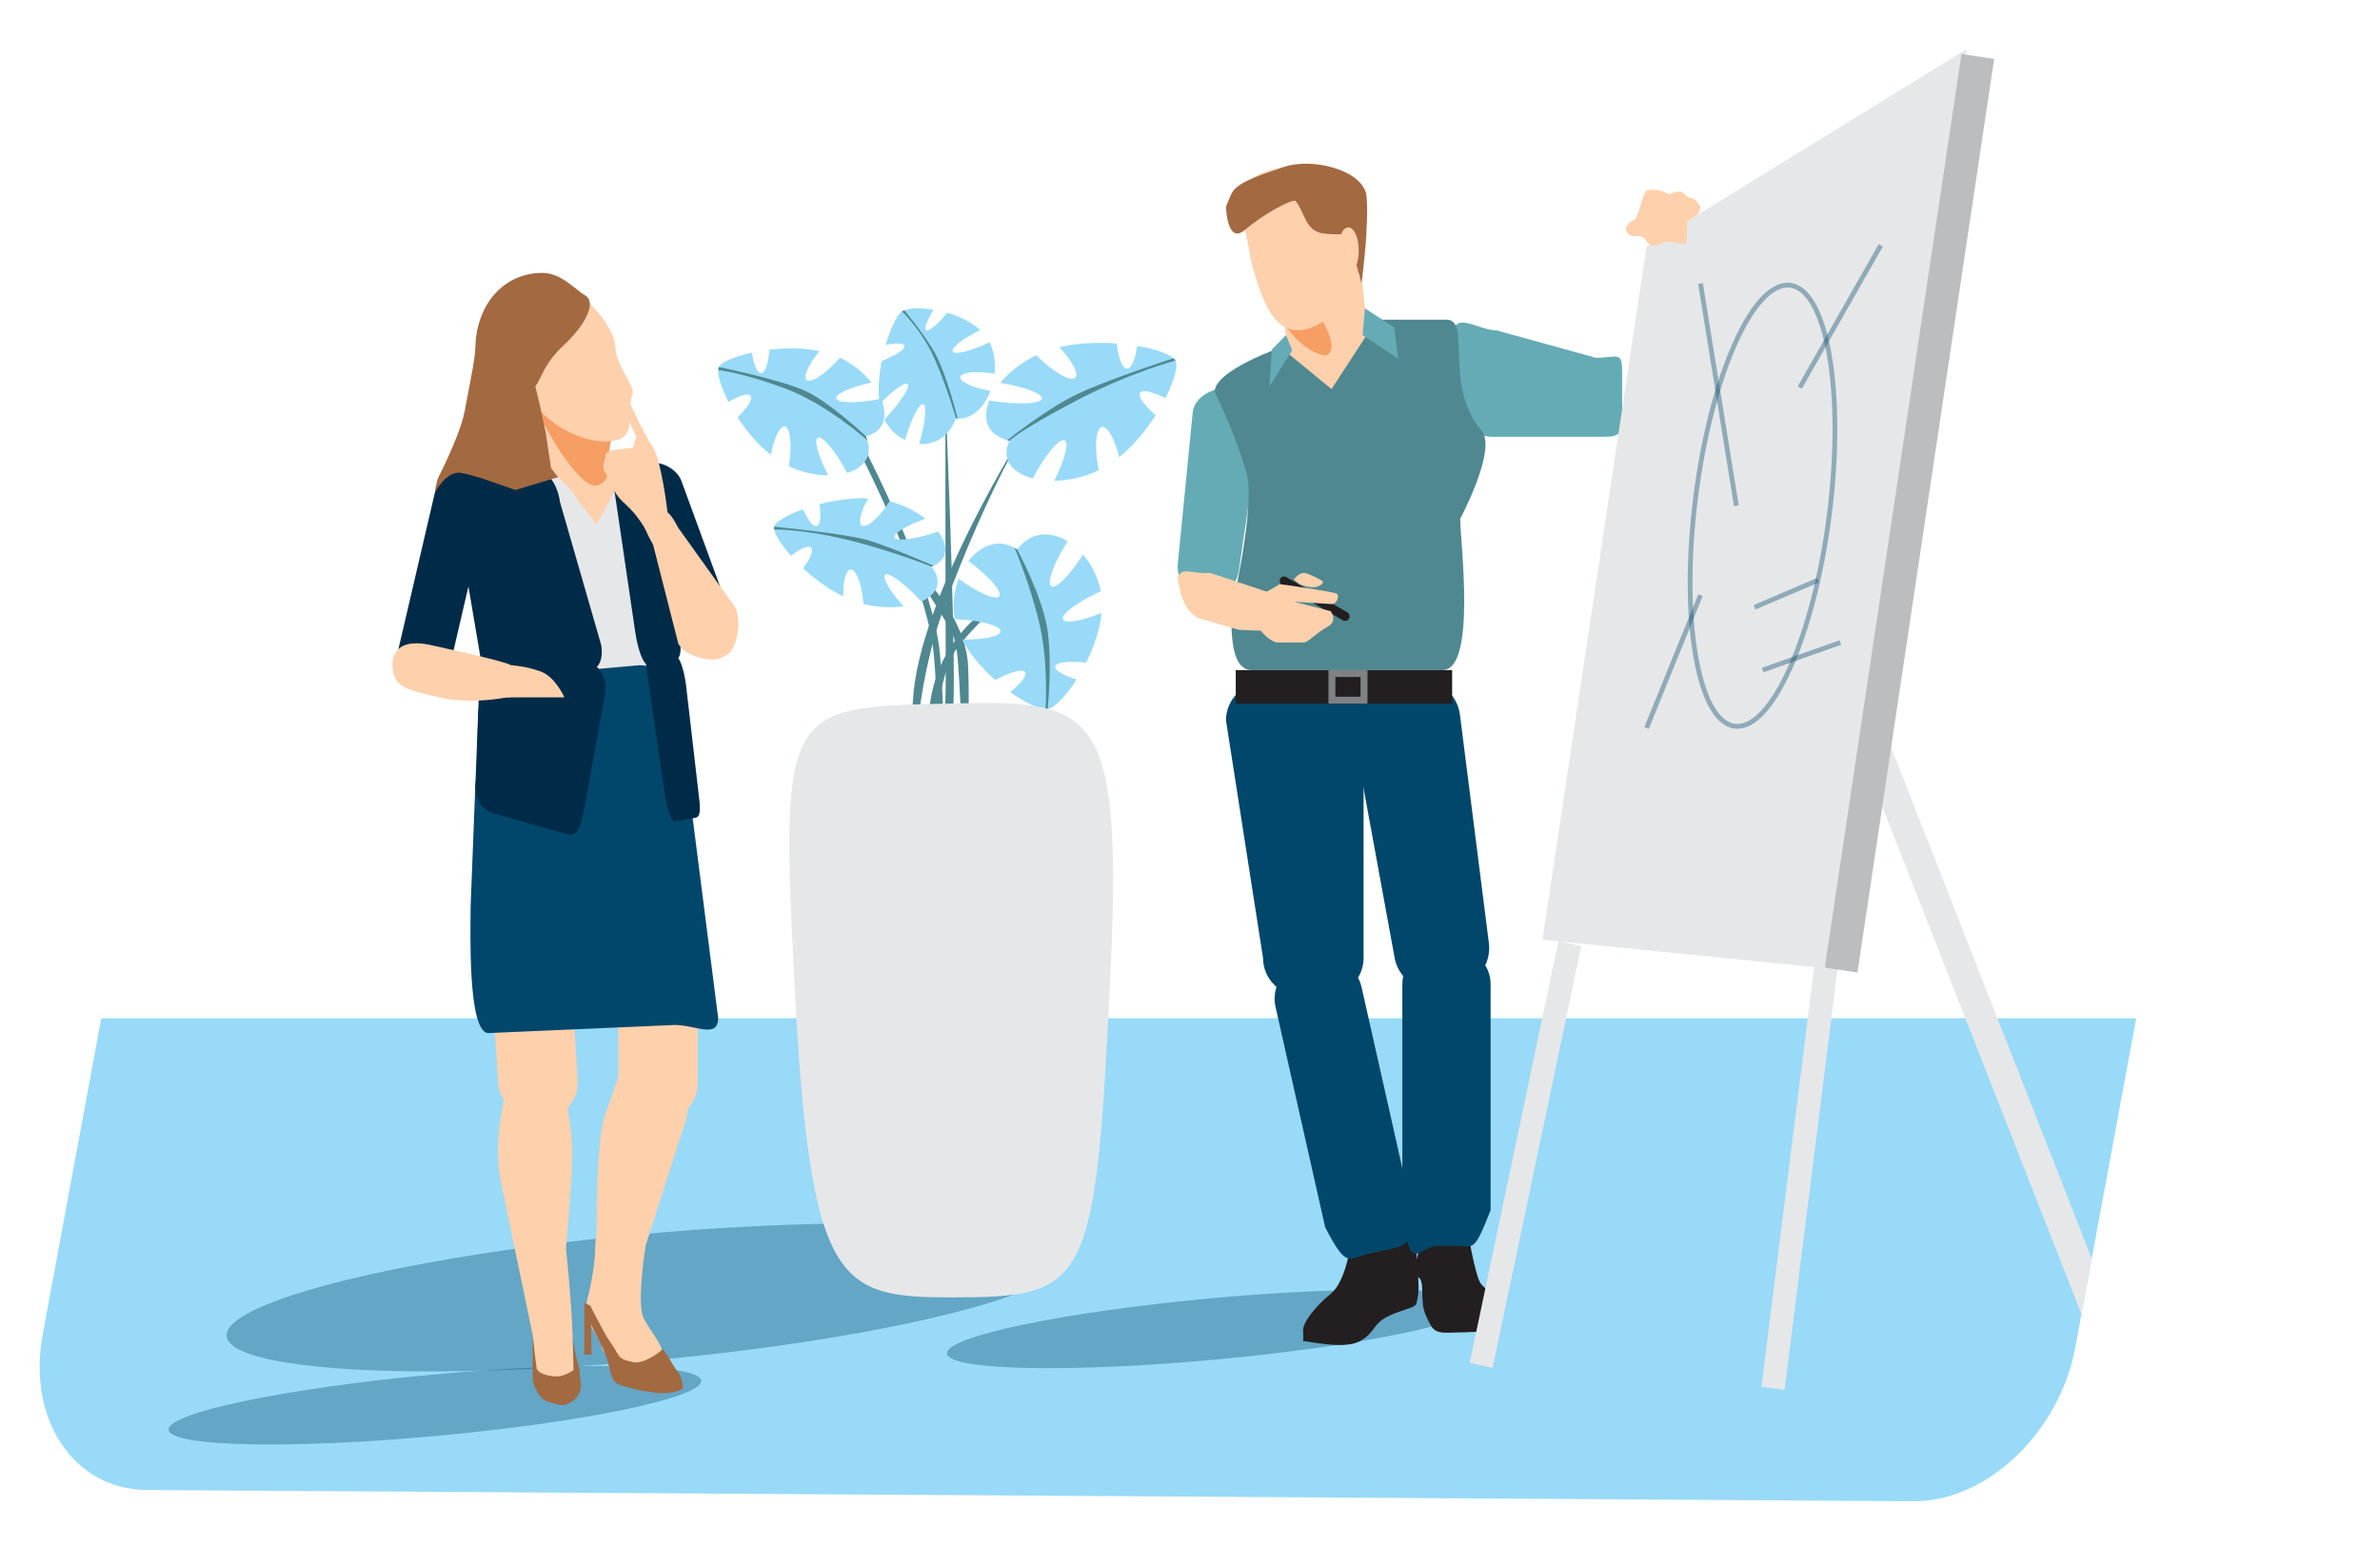 <?xml version="1.0" encoding="UTF-8"?>
<svg id="Layer_1" data-name="Layer 1" xmlns="http://www.w3.org/2000/svg" xmlns:xlink="http://www.w3.org/1999/xlink" viewBox="0 0 500 325">
  <defs>
    <style>
      .cls-1, .cls-2, .cls-3 {
        fill: none;
      }

      .cls-4 {
        clip-path: url(#clippath);
      }

      .cls-5 {
        fill: #f79e64;
      }

      .cls-6, .cls-7 {
        fill: #00476b;
      }

      .cls-8 {
        fill: #002b48;
      }

      .cls-9 {
        fill: #e6e7e8;
      }

      .cls-10 {
        fill: #fed0ac;
      }

      .cls-11 {
        fill: #98daf8;
      }

      .cls-12 {
        fill: #65abb5;
      }

      .cls-13 {
        fill: #bbbdbf;
      }

      .cls-14 {
        fill: #231f20;
      }

      .cls-15 {
        fill: #a36941;
      }

      .cls-16 {
        fill: #808184;
      }

      .cls-17 {
        fill: #4f8890;
      }

      .cls-2 {
        opacity: .38;
        stroke: #00476b;
      }

      .cls-2, .cls-3 {
        stroke-miterlimit: 10;
      }

      .cls-3 {
        stroke: #002b48;
      }

      .cls-7 {
        opacity: .35;
      }
    </style>
    <clipPath id="clippath">
      <path class="cls-1" d="m402.03,315.38l-371.14-2.35c-15.37-.1-25.23-14.8-21.92-32.66L53.35,40.71c3.31-17.87,18.59-32.41,33.95-32.31l371.14,2.35c15.37.1,25.23,14.8,21.92,32.66l-44.38,239.66c-3.31,17.87-18.59,32.41-33.95,32.31Z"/>
    </clipPath>
  </defs>
  <g class="cls-4">
    <g>
      <rect class="cls-11" x="-24.46" y="213.92" width="543.72" height="102.95"/>
      <path class="cls-10" d="m278.87,81.84l2.53-.26c3.84-.39,6.67-3.85,6.28-7.69l-1.29-12.75c-.39-3.84-1.38-4.12-5.22-3.73l-2.53.26c-3.84.39-9.05,7.89-8.66,11.73l1.2,6.17c.39,3.84,3.85,6.67,7.69,6.28Z"/>
      <path class="cls-5" d="m278.4,74.69c-5.3-.77-11.14-8.3-13.57-17.34-1.28-10.47,20.4,15.51,13.57,17.34Z"/>
      <path class="cls-10" d="m287.03,47.97c.54,9.34-5.59,19.31-12.42,21.14-6.83,1.83-9.45-5.6-11.88-14.64-1.28-10.47-6.81-16.62,6.97-19.4,7.25-1.46,16.56-.37,17.34,12.89Z"/>
      <path class="cls-12" d="m252.92,125.44h0c-3.51-.52-5.97-3.81-5.45-7.33l3.12-31.67c.52-3.51,5.27-5.47,8.78-4.95h0c3.51.52,5.97,3.81,5.45,7.33l-4.58,31.17c-.52,3.51-3.81,5.97-7.33,5.45Z"/>
      <path class="cls-15" d="m257.56,43.39s.18,8.16,3.99,4.9c3.8-3.26,9.54-6.33,10.57-6.13,2.05,2.46,2.05,6.42,5.95,6.9,3.9.48,5.33-.54,5.74,1.71s2.23,8.81,2.23,8.81c0,0,1.66-12.77,1.03-18.44-.58-5.25-11.14-8.19-17.37-6.05-6.23,2.13-10.09,3.39-11.11,5.85l-1.03,2.46Z"/>
      <path class="cls-12" d="m335.16,91.77h-21.6c-4.56,0-8.3-3.73-8.3-8.3v-9.29c-1.37-10.7,4.52-4.79,9.08-4.79l20.91,5.77c4.56,0,5.54-1.55,5.54,3.01v9.29c0,4.56-1.07,4.31-5.63,4.31Z"/>
      <path class="cls-17" d="m303.07,140.77h-40.08c-4.51,0-4.3-8.2-4.3-12.71,0,0,5.15-21.48,3.17-28.71-2.1-7.69-6.68-17.05-6.68-17.05,0-4.51,13.9-9.3,13.9-9.3l10.65,8.74,9.5-14.58h14.66c5.33,0-.77,13.7,7.38,23.37,3.28,3.9-4.51,18.45-4.51,18.45,0,4.51,3.48,31.78-3.69,31.78Z"/>
      <path class="cls-10" d="m268.35,128.84l-.54,1.28c-1.07,2.52.27,2.59-7.54,2.19l-8.39-2.41q-2.52-1.07-3.84-5.23l-.67-3.26c1.07-2.52,2.54-.78,6.92-1.04l11.82,3.93c2.52,1.07,3.32,2.02,2.25,4.54Z"/>
      <rect class="cls-14" x="267.82" y="124.82" width="16.72" height="1.91" rx=".96" ry=".96" transform="translate(99.89 -121.24) rotate(30)"/>
      <path class="cls-10" d="m268.83,122.73c.62,0,10.87,1.57,11.82,1.91s.21,2.32-.89,2.26-7.86-.48-7.86-.48h0l7.65,1.98s1.64,2.05-.75,3.35c-2.39,1.3-3.9,3.14-4.78,3.21s-6.01,0-6.01,0c-1.85-.75-4.03-2.73-4.03-5.26s1.23-4.99,2.12-5.4,2.73-1.57,2.73-1.57Z"/>
      <path class="cls-10" d="m271.81,121.77s1.08-1.64,2.38-1.37c1.3.27,3.62,1.64,3.62,1.64,0,0,.54.58-.96,1.16-1.5.59-3.83-.48-3.83-.48l-1.22-.96Z"/>
      <path class="cls-6" d="m265.57,143.33h12.89c4.41,0,8.01,3.6,8.01,8.01v49.89c0,4.41-3.6,8.01-8.01,8.01h-5.11c-4.41,0-8.01-3.6-8.01-8.01l-7.78-49.89c0-4.41,3.6-8.01,8.01-8.01Z"/>
      <ellipse class="cls-7" cx="254.9" cy="279.17" rx="56.18" ry="6.45" transform="translate(-24.63 24.66) rotate(-5.28)"/>
      <ellipse class="cls-7" cx="91.38" cy="295.21" rx="56.18" ry="6.45" transform="translate(-26.8 9.67) rotate(-5.28)"/>
      <path class="cls-6" d="m302.31,208.02l3.19-.49c4.59-.58,7.87-4.82,7.29-9.41l-6.08-47.97c-.58-4.59-4.82-7.87-9.41-7.29l-5.85.74c-4.59.58-7.87,4.82-7.29,9.41l8.74,47.72c.58,4.59,4.82,7.87,9.41,7.29Z"/>
      <path class="cls-14" d="m283.49,262.86s-1.03,6.66-4,9.02c-2.97,2.36-5.84,5.95-5.74,7.69s0,2.15,0,2.15c2.57.31,8.92,1.74,12,0s2.67-3.49,5.54-5.02,5.84-1.85,6.25-2.77c.72-2.46.41-4.61.41-5.64s-.82-10.05-.82-10.05l-13.63,4.61Z"/>
      <path class="cls-14" d="m298.46,261.53s-2.05,5.84-.51,6.77c1.54.92.21,4.92,1.54,7.89,1.33,2.97,1.64,3.9,4.92,3.79s7.66-.1,8.75-.62c1.09-.51,2.83-3.38.58-6.66-2.26-3.28-2.56-1.85-3.49-5.13s-1.54-6.97-1.54-6.97l-10.25.92Z"/>
      <path class="cls-6" d="m290.82,262.67l-3.49.79c-4.02.9-4.35,3.29-8.94-5.66l-10.44-46.36c-.9-4.02,1.64-8.04,5.66-8.94l3.49-.79c4.02-.9,8.04,1.64,8.94,5.66l10.44,46.36c.65,8.41-1.64,8.04-5.66,8.94Z"/>
      <path class="cls-6" d="m305.67,261.73h-3.58c-4.12,0-5.99,6.87-7.48-7.48v-47.52c0-4.12,3.37-7.48,7.48-7.48h3.58c4.12,0,7.48,3.37,7.48,7.48v47.52c-3.62,9.13-3.37,7.48-7.48,7.48Z"/>
      <ellipse class="cls-10" cx="283.27" cy="52.65" rx="2.18" ry="4.89"/>
      <polygon class="cls-12" points="270.17 70.41 271.49 73.6 266.68 81.21 267.19 73.42 270.17 70.41"/>
      <rect class="cls-14" x="259.61" y="140.77" width="45.46" height="7.06"/>
      <polygon class="cls-12" points="286.75 64.78 286.26 70.41 293.74 75.37 292.9 68.79 286.75 64.78"/>
      <g>
        <rect class="cls-14" x="279.81" y="141.5" width="6.74" height="5.6"/>
        <path class="cls-16" d="m285.83,142.23v4.14h-5.29v-4.14h5.29m1.46-1.46h-8.2v7.05h8.2v-7.05h0Z"/>
      </g>
      <polygon class="cls-9" points="345.92 51.73 413.17 10.31 383.78 203.44 324.05 197.42 345.92 51.73"/>
      <path class="cls-10" d="m357.25,43.64s-.82-2-2-2.05-1.38-1.33-2.41-1.33-2.2.56-2.2.56c-.51-.56-4.2-1.54-4.92-.56s-1.64,5.79-2.41,6-1.85,1.13-1.69,1.95.82,1.49,2,1.38,2.1.62,2.15.77.36,1.49,2.26,1.13,1.08-.97,2.87-.67,3.08.51,3.33.31.24-4.66.24-4.66l2.25-1.39.53-1.43Z"/>
      <rect class="cls-9" x="415.28" y="148.29" width="6.28" height="142.37" transform="translate(-51.26 168.01) rotate(-21.43)"/>
      <rect class="cls-9" x="375.65" y="201.53" width="4.92" height="90.54" transform="translate(33.78 -45.29) rotate(7.17)"/>
      <rect class="cls-13" x="397.69" y="10.77" width="6.94" height="194.08" transform="translate(20.36 -58.16) rotate(8.51)"/>
      <rect class="cls-9" x="318.01" y="197.29" width="4.92" height="90.54" transform="translate(56.81 -60.78) rotate(11.88)"/>
      <ellipse class="cls-7" cx="135.68" cy="272.56" rx="88.43" ry="13.3" transform="translate(-24.52 13.65) rotate(-5.28)"/>
      <path class="cls-10" d="m127.54,109.47h0c-3.54,1.46-7.64-.24-9.11-3.78l-4.43-10.72c-1.46-3.54.24-7.64,3.78-9.11h0c3.54-1.46,7.64.24,9.11,3.78l2.51,11.65c1.46,3.54,1.69,6.71-1.86,8.18Z"/>
      <g>
        <g>
          <path class="cls-17" d="m215.89,89.39s-23.02,35.91-24.11,57.96c-1.09,22.06-2.72,31.84-2.72,31.84h3.27s-2.89-27.77,6.26-52.31c9.15-24.54,17.31-37.49,17.31-37.49Z"/>
          <path class="cls-17" d="m198.59,82.59s2.03,47.49,1.77,63.41c-.23,14.44-.88,34.83-.88,34.83h-2.65s1.94-26.61,1.86-40.28-.08-57.96-.08-57.96Z"/>
          <path class="cls-17" d="m212.37,125.04s-15.24,5.87-17.14,23.93c-1.9,18.06-1.9,31.85-1.9,31.85h1.36s-.05-36.46,6.44-44.72c6.49-8.26,10.49-9.71,10.49-9.71l.76-1.36Z"/>
          <path class="cls-17" d="m190.06,117.24s12.79,10.52,13.33,22.77c.54,12.25-.92,39.19-.92,39.19h-1.17s1.18-17.96.45-31.84c-.73-13.88-.73-12.88-3.99-18.32-3.27-5.44-7.71-11.79-7.71-11.79Z"/>
          <path class="cls-17" d="m197.71,177.2l-1.29-.07c.01-.23,1.27-23.32-.25-39.77-1.52-16.37-17.69-46.44-17.86-46.74l1.13-.61c.04.08,4.16,7.71,8.41,17.28,5.72,12.88,8.95,22.96,9.6,29.96,1.53,16.55.27,39.73.26,39.96Z"/>
          <path class="cls-11" d="m236.89,77.44c-1.01.16-1.92-2.05-2.3-5.28-3.89-.29-8.17-.12-12.03.78,2.78,2.99,4.23,5.77,3.28,6.47-1.05.77-4.61-1.3-7.97-4.61-.06-.06-.12-.12-.17-.18-3.12,1.52-5.72,3.61-7.55,5.82,5.27.85,9.15,2.36,8.71,3.4-.45,1.05-5.17,1.22-10.55.38-.15-.02-.3-.05-.45-.07-1.57,3.8-.57,7.31,4.21,8.45-1.87,3.96.63,6.81,4.91,7.91.03-.06.06-.13.1-.19,2.41-4.61,5.31-8.13,6.48-7.85,1.14.27.21,4.06-2.09,8.54,2.98-.04,6.27-.74,9.38-2.22-.02-.09-.04-.19-.06-.28-.9-4.5-.6-8.44.67-8.79,1.16-.32,2.72,2.43,3.67,6.32,3.02-2.44,5.64-5.65,7.66-8.81-2.54-2.17-3.91-4.14-3.18-4.82.64-.59,2.7-.05,5.22,1.25,1.87-3.7,2.71-6.85,2.13-7.91-.62-1.15-3.82-2.36-8.08-3.07-.35,2.71-1.09,4.63-1.98,4.77Z"/>
          <path class="cls-11" d="m170.29,114.97c.77.44.07,2.26-1.58,4.4,2.41,2.24,5.35,4.42,8.45,5.93-.09-3.28.59-5.72,1.63-5.64,1.15.09,2.3,3.23,2.58,7.01,0,.07,0,.13.01.2,2.97.74,5.91.87,8.44.51-3-3.31-4.69-6.29-3.78-6.68.92-.4,4.15,2.01,7.23,5.38.09.1.17.19.26.29,3.28-1.45,4.67-4.1,2.18-7.33,3.57-1.39,3.58-4.44,1.39-7.38-.06.02-.12.04-.18.06-4.31,1.49-8.3,2.07-8.92,1.28-.6-.77,2.25-2.55,6.41-4.03-2-1.56-4.6-2.89-7.53-3.65-.04.07-.08.13-.13.2-2.05,3.19-4.56,5.4-5.61,4.93-.96-.42-.38-2.91,1.28-5.76-3.44-.14-7.07.4-10.26,1.23.42,2.66.16,4.57-.72,4.59-.77.02-1.82-1.41-2.73-3.53-3.42,1.23-5.83,2.69-6.07,3.63-.26,1.02,1.15,3.45,3.56,6.15,1.82-1.45,3.44-2.21,4.11-1.82Z"/>
          <path class="cls-11" d="m157.61,83.09c.66.61-.49,2.49-2.65,4.59,1.85,2.85,4.24,5.72,6.96,7.87.72-3.62,1.99-6.2,3-5.94,1.12.29,1.5,3.92.85,8.13-.01.07-.02.15-.04.22,2.77,1.29,5.68,1.9,8.28,1.91-2.17-4.12-3.12-7.67-2.13-7.95,1.01-.29,3.64,2.88,5.88,7.08.06.12.13.24.19.36,3.62-1.07,5.66-3.76,3.96-7.71,3.9-.95,4.66-4.31,3.19-7.89-.06.01-.13.03-.19.04-4.66.95-8.78.95-9.2-.02-.41-.94,2.87-2.45,7.37-3.41-1.61-2.03-3.87-3.91-6.61-5.22-.06.07-.12.13-.18.2-2.82,3.18-5.87,5.21-6.8,4.53-.85-.62.34-3.26,2.68-6.13-3.4-.7-7.14-.69-10.52-.28-.24,2.99-.96,5.05-1.84,4.94-.77-.1-1.47-1.84-1.85-4.32-3.71.81-6.46,2.02-6.93,3.03-.51,1.08.3,3.98,2.03,7.33,2.17-1.3,3.97-1.88,4.54-1.35Z"/>
          <path class="cls-11" d="m221.68,139.99c.17-.9,2.87-1.18,6.5-.79,1.63-3.26,2.91-6.94,3.25-10.44-4.18,1.71-7.69,2.32-8.12,1.36-.48-1.06,2.97-3.65,7.7-5.77.08-.04.17-.07.25-.11-.59-3-1.96-5.68-3.74-7.74-2.71,4.31-5.67,7.28-6.65,6.68-.99-.62.43-4.69,3.18-9.09.08-.12.16-.25.23-.37-3.58-2.18-7.73-2.11-10.59,1.71-3.65-2.48-7.59-.97-10.24,2.43.06.04.11.08.17.13,4.17,3.08,7,6.34,6.3,7.28-.68.92-4.47-.72-8.54-3.68-.97,2.55-1.33,5.51-.78,8.5.11,0,.22,0,.33.01,5.18.23,9.34,1.36,9.29,2.53-.05,1.06-3.56,1.78-8.09,1.73,1.62,3.12,4.2,6.07,6.94,8.49,3.21-1.69,5.81-2.42,6.3-1.64.43.67-.86,2.32-3.13,4.18,3.37,2.42,6.5,3.83,7.85,3.58,1.45-.28,3.85-2.74,6.08-6.21-2.82-.9-4.64-1.96-4.49-2.74Z"/>
          <path class="cls-11" d="m190.03,72.72c.04.74-1.95,1.99-4.78,3.11-.61,3.05-.87,6.29-.45,9.02,2.84-2.89,5.38-4.71,5.9-4.16.57.61-1.55,3.87-4.73,7.28-.06.06-.11.12-.17.18,1.03,2,2.58,3.46,4.33,4.3,1.23-4.25,2.9-7.62,3.75-7.54.87.07.57,3.65-.66,7.99-.03.12-.07.24-.11.37,3.14.24,6.26-1.43,7.69-5.38,3.24.43,5.94-2.22,7.29-5.78-.05,0-.1-.02-.15-.03-3.76-.67-6.52-2-6.18-2.97.34-.95,3.53-1.19,7.18-.58.24-2.27-.05-4.62-1.05-6.62-.08.04-.17.08-.25.12-3.97,1.84-7.34,2.61-7.53,1.73-.17-.81,2.36-2.71,5.8-4.43-1.83-1.69-4.35-2.88-6.9-3.62-2.11,2.5-3.94,4.05-4.46,3.67-.45-.34.21-2.06,1.57-4.32-3.02-.49-5.67-.33-6.64.38-1.05.77-2.39,3.53-3.41,6.98,2.31-.42,3.9-.35,3.94.3Z"/>
          <path class="cls-17" d="m213.69,115.42s5.44,10.06,6.41,17.2c.97,7.18,0,16.32,0,16.32l-.46.03s.71-9.57-1.28-17.98c-1.99-8.42-5.23-15.91-5.23-15.91l.56.34Z"/>
          <path class="cls-17" d="m211.6,92.49s8.46-6.78,14.93-9.8c6.99-3.26,20.01-7.42,20.01-7.42l.4.48s-9.62,2.51-21.23,8.62c-11.61,6.12-13.66,8.24-13.66,8.24l-.45-.12Z"/>
          <path class="cls-17" d="m201.17,87.92s-2.12-8.8-4.67-13.58c-1.91-3.6-6.52-9.16-6.52-9.16l-.48.26s4.29,4,7.01,10.31,4.31,12.13,4.31,12.13l.36.03Z"/>
          <path class="cls-17" d="m181.91,91.63s-7.36-6.91-12.41-9.35c-5.05-2.45-18.47-5.17-18.47-5.17l-.14.63s5.27.59,14.07,3.88c8.8,3.29,17.27,10.89,17.27,10.89l-.32-.87Z"/>
          <path class="cls-17" d="m196.13,118.86s-9.34-4.08-13.78-5.37c-4.82-1.4-19.73-2.85-19.73-2.85v.59s7.82-.15,19.94,3.38c8.17,2.38,13.14,4.43,13.14,4.43l.43-.19Z"/>
        </g>
        <path class="cls-9" d="m233.18,206.94c-3.08,63.35-4.75,65.62-33.13,65.62-23.91,0-29.85-2.19-33.13-65.62-3.06-59.07-1.84-58.31,33.13-59.15,30.52-.73,35.96.94,33.13,59.15Z"/>
      </g>
      <path class="cls-5" d="m124.87,82.68c.17,3.82,4.16,8.16,3.6,9.74-1.22,3.43.76,8.27-2.91,9.57-5.45,1.93-22.14-31.2-16.69-33.13,5.45-1.93,15.74,7.84,16,13.82Z"/>
      <path class="cls-10" d="m129.28,73.01c.17,3.82,4.16,8.16,3.6,9.74-1.22,3.43.76,8.27-2.91,9.57-5.45,1.93-17.03-2.75-20.42-12.31-3.39-9.56-1.72-18.88,3.73-20.81,5.45-1.93,15.74,7.84,16,13.82Z"/>
      <path class="cls-15" d="m118.32,72.64c-6.91,6.45-3.18,10.11-11.31,10.11-2.49,0-7.14.16-7.14-9.29s5.95-16.13,14.08-16.13c4,0,6.97,3.59,8.97,4.72,2.37,1.34.4,5.92-4.6,10.59Z"/>
      <polygon class="cls-9" points="117.26 100.25 120.36 103.39 121.49 105.32 125.35 110.2 130.65 100.25 139.4 140.43 122.35 141.36 111.67 100.25 117.26 100.25"/>
      <rect class="cls-10" x="129.89" y="190.39" width="16.73" height="45.34" rx="8.37" ry="8.37"/>
      <path class="cls-10" d="m129.32,268.51h0c-4.55-.72-4.66-5.1-3.95-9.65,0,0-.23-19.99,1.84-25.01,2.07-5.03,6.22-20.86,10.77-20.14h0c4.55.72,9.06,8.25,6.2,21.37l-8.56,26.65c-.72,4.55-1.76,7.49-6.3,6.78Z"/>
      <rect class="cls-10" x="103.74" y="190.3" width="16.73" height="45.34" rx="8.37" ry="8.37" transform="translate(237.58 418.35) rotate(176.34)"/>
      <path class="cls-10" d="m116.3,291.32l4.22-3.47c-.12-11.26-1.17-21.02-1.61-25.6,0,0,1.48-15.6,1.29-21.1-.18-5.43-2.57-22.38-7.15-21.94h0c-4.58.44-10.02,15.21-7.96,28.48l6.82,32.78c.44,4.58-.19,11.3,4.39,10.85Z"/>
      <path class="cls-8" d="m122.35,141.36l-15.68,2.37c-2.72.37-5.41-2.79-5.97-7.01l-4.97-29.32c-.57-4.22-1.51-7.68,1.21-8.04l14.73-.93c2.72-.37,5.41,2.79,5.97,7.01l8.68,30.12c.57,4.22-1.26,5.44-3.98,5.8Z"/>
      <path class="cls-6" d="m141.72,215.33l-39.09,1.7c-4.47,0-3.76-22.18-3.76-26.65l1.57-40.18c0-4.47,3.66-8.13,8.13-8.13l25.76-2.32c4.47,0,8.13,3.66,8.13,8.13l8.41,65.95c0,4.47-4.68,1.5-9.16,1.5Z"/>
      <path class="cls-8" d="m106.66,135.37l16.57,3.58c2.86.65,4.57,3.91,3.81,7.24l-4.26,23.48c-.76,3.33-.91,6.22-3.76,5.56l-15.16-4.32c-2.86-.65-4.57-3.91-3.81-7.24l.77-25.34c.76-3.33,2.99-3.61,5.85-2.96Z"/>
      <rect class="cls-8" x="136.63" y="96.32" width="11.76" height="40.18" rx="5.88" ry="5.88" transform="translate(-31.33 56.08) rotate(-20.11)"/>
      <rect class="cls-8" x="87.31" y="98.59" width="11.34" height="45.99" rx="5.67" ry="5.67" transform="translate(29.99 -17.92) rotate(13.11)"/>
      <path class="cls-8" d="m141.78,138.62l-5.61,1.01c-.98.13-2.23-3.17-2.79-7.34l-4.27-29.05c-.56-4.17-1.19-7.62-.22-7.75l7.73,1.13c.98-.13,2.23,3.17,2.79,7.34l3.36,29.32c.56,4.17-.01,5.21-.99,5.34Z"/>
      <path class="cls-8" d="m146.12,171.8l-4.29.78c-.75.1-1.73-2.57-2.18-5.94l-3.44-23.46c-.45-3.37-.96-6.16-.21-6.26l5.93.96c.75-.1,1.73,2.57,2.18,5.94l2.74,23.67c.45,3.37.02,4.2-.73,4.3Z"/>
      <path class="cls-10" d="m151.8,138.07l.78-.42c2.5-1.33,3.18-7.58,1.85-10.08l-11.93-16.67c-1.33-2.5-2.62-4.75-5.12-3.42l-.78.42c-2.5,1.33-.72,4.06.61,6.56l5.3,20.78c1.33,2.5,6.79,4.17,9.29,2.83Z"/>
      <path class="cls-10" d="m113.54,141.05c-3.17-1.15-6.26-1.31-6.26-1.31h0c-.48-.71-17.28-4.33-17.28-4.33-9.3-1.75-7.38,5.86-7.38,5.86.62,2.67,1.91,3.59,10.37,5.38,0,0,5.28,1.28,13.05-.06h0s1.76-.09,1.76-.09h10.76s-1.85-4.31-5.02-5.46Z"/>
      <path class="cls-3" d="m129.13,101.09c1.22,1.39,6.21,8.45,6.21,8.45"/>
      <path class="cls-10" d="m140.24,107.64s-1.25-10.95-3.16-13.82c-1.91-2.87-4.61-8.88-4.61-8.88,0,0-1.67-1.09-1.67,0s2.87,6.7,2.87,6.7l-.73,2.46s-5.78.29-5.72,1.39-1.08,2.48,0,3.92,1.29,4,4.06,6.41c2.77,2.41,4.42,5.59,4.42,5.59l4.55-3.76Z"/>
      <path class="cls-10" d="m135.62,261.73s-1.79,11.48-.56,14.76c1.23,3.28,6.56,8.1,2.97,9.74-3.59,1.64-10.82-.07-11.56-3.05s-4.27-5.68-3-10.58c1.27-4.9,1.64-9.44,1.89-13.74s10.25,2.87,10.25,2.87Z"/>
      <path class="cls-15" d="m100.27,69.3s-.17,4.33-1.4,10.48-1.13,7.48-2.97,12.1-3.28,7.31-3.79,8.37-.73,3.18-.73,3.18c0,0,2.47-4.68,5.55-4.07s6.04,1.73,6.04,1.73l5.33,1.85,8.95-2.7-1.47-1.85-1.13-7.45-1.19-5.61-1.01-4.23s.86-1.43-.06-3.58-3.08-5.02-3.79-5.33-6.25-3.88-6.56-3.58-1.78.68-1.78.68Z"/>
      <path class="cls-15" d="m122.76,273.66v10.93h1.51l-.11-6.38s1.12,2.24,2.62,5.38,1.26,5.9,2.64,6.91,8.54,2.51,11.05,2.13c2.51-.38,3.14-.75,3.01-1.51s-.5-2.26-1.26-3.14-2.79-4.98-3.17-4.44-3.86,3.06-5.93,2.64c-2.14-.44-2.82-.73-3.44-1.88-.94-1.75-1.51-2.11-3.14-5.13s-2.53-4.87-2.53-4.87l-1.26-.63Z"/>
      <path class="cls-15" d="m111.91,280.47v9.53s.92,3.9,3.28,4.51c2.36.62,2.87.92,3.9.51s2.05-1.13,2.67-2.46,0-3.18,0-4.31-.41-1.64-1.03-4.61-.51-5.13-.51-5.13l.31,9.33s-1.88,1.33-3.55,1.33-4.03-.62-4.24-1.74-.82-6.97-.82-6.97Z"/>
      <ellipse class="cls-2" cx="370.3" cy="106.25" rx="46.68" ry="14.16" transform="translate(218.64 460.39) rotate(-82.83)"/>
      <line class="cls-2" x1="357.25" y1="59.57" x2="364.78" y2="106.25"/>
      <line class="cls-2" x1="357.25" y1="125.04" x2="345.92" y2="152.93"/>
      <line class="cls-2" x1="378.11" y1="81.41" x2="395.12" y2="51.55"/>
      <line class="cls-2" x1="368.61" y1="127.58" x2="381.95" y2="121.88"/>
      <line class="cls-2" x1="370.3" y1="140.77" x2="386.62" y2="134.99"/>
    </g>
  </g>
</svg>